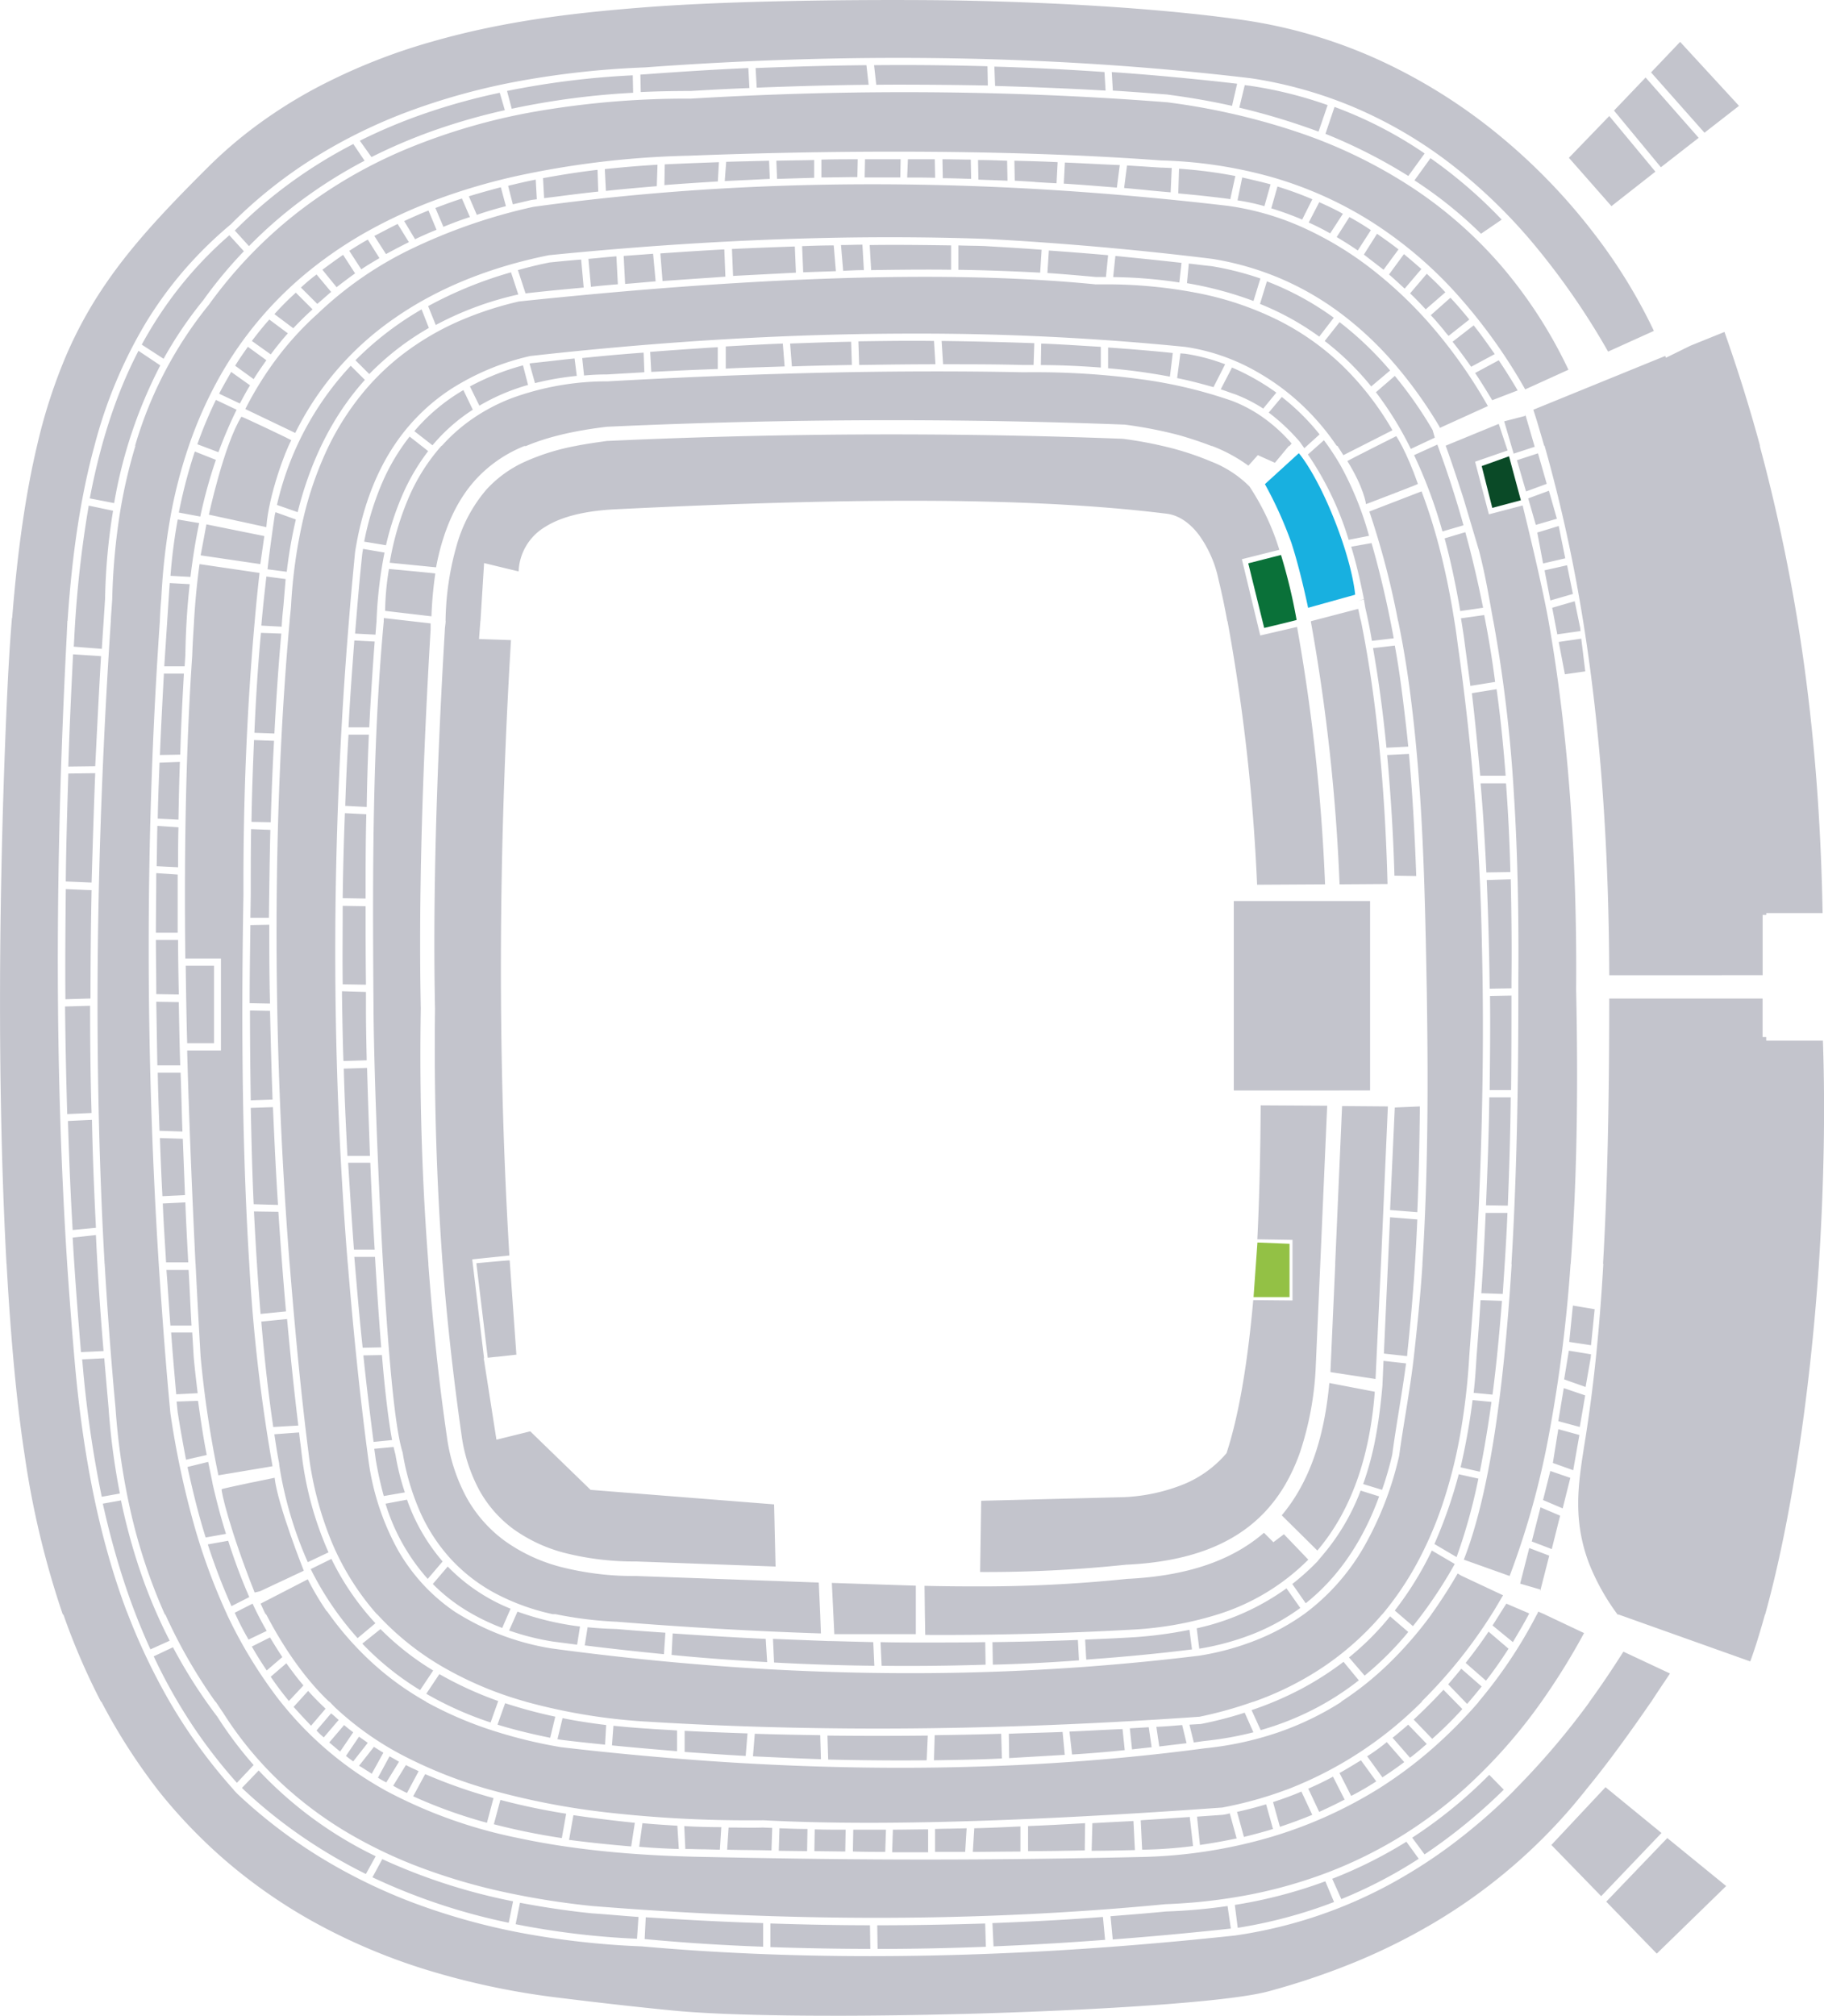 <svg xmlns="http://www.w3.org/2000/svg" width="425.707" height="470.43" viewBox="0 0 425.707 470.43" id="plano_estadio">
			<g id="Plano_partido" data-name="Plano partido" transform="translate(-112 -127.004)">
			  <path id="baseEstadio st0" d="M21243.428,18451.432c-16.67,0-29.762-.441-37.867-1.262-7.82-.77-16.2-1.707-26.377-2.969a176.471,176.471,0,0,1-31.615-6.791,139.594,139.594,0,0,1-25.67-11.043,123.223,123.223,0,0,1-20.383-14.25,121.63,121.63,0,0,1-15.727-16.437h.01a138.225,138.225,0,0,1-13.129-20.523h-.1a156.977,156.977,0,0,1-8.773-20.352h-.135a206.721,206.721,0,0,1-8.9-37.154c-1.795-11.566-3.25-27-4.221-44.615h-.021c-.937-17.145-1.443-36.277-1.508-56.875-.064-22.572.414-46.328,1.422-70.613.426-10.111.857-17.527,1.359-23.32h.049c1.26-15.879,3.158-29.029,5.8-40.2a126.5,126.5,0,0,1,6.371-20.043,97.7,97.7,0,0,1,8.58-16.152c6.289-9.566,14.131-18.039,24.744-28.607a101.948,101.948,0,0,1,12.088-10.338,113.015,113.015,0,0,1,13-8.176,138.122,138.122,0,0,1,27.266-10.951c17.273-4.986,33.965-6.8,49.432-8.025,19.047-1.5,44.717-1.73,58.32-1.73,4.926,0,8.3.027,8.58.033h.021c.1,0,10.51.027,24.711.619,13.064.533,32.1,1.676,48.57,4.043a116.6,116.6,0,0,1,33.2,10.084,128.535,128.535,0,0,1,27.363,17.623,139.057,139.057,0,0,1,21,21.9,124.939,124.939,0,0,1,14.115,22.916l-10.687,4.836a171.547,171.547,0,0,0-17.227-24.937,125.424,125.424,0,0,0-19.617-18.955,102.96,102.96,0,0,0-22.021-12.945,100.4,100.4,0,0,0-24.426-6.947c-13.221-1.574-26.9-2.781-40.646-3.574-13.625-.791-27.691-1.191-41.807-1.191-19.176,0-39.031.744-59.025,2.221a206.158,206.158,0,0,0-29.611,3.24,154.045,154.045,0,0,0-25.988,7.189,122.409,122.409,0,0,0-22.361,11.135,108.959,108.959,0,0,0-18.732,15.074,94.479,94.479,0,0,0-10.957,10.768,91.743,91.743,0,0,0-8.828,12.133,109.366,109.366,0,0,0-12.02,28.758c-3.158,11.555-5.211,24.932-6.279,40.885h-.043c-.021.41-.037.852-.053,1.186v.033c-.012.252-.027.512-.039.766-.037.91-.08,1.8-.117,2.506-2.75,53.588-2.7,101.225.166,145.635.5,7.459,1.111,15.436,1.779,23.072,2,22.615,5.955,41.559,12.094,57.916h.021a146.931,146.931,0,0,0,10.025,21.133,123.87,123.87,0,0,0,14.928,20.523h-.031c.313.365.717.77,1.1,1.158l.037.027a119.979,119.979,0,0,0,19.1,14.578,128.542,128.542,0,0,0,22.059,10.746,152.888,152.888,0,0,0,25.018,6.938,194.1,194.1,0,0,0,27.973,3.115c16.949,1.514,34.881,2.279,53.291,2.279,13.383,0,27.336-.4,41.482-1.2s28.873-2.027,43.736-3.623a109.9,109.9,0,0,0,17.807-4.123,108.552,108.552,0,0,0,16.795-7.033,117.756,117.756,0,0,0,15.813-9.959,136.15,136.15,0,0,0,14.848-12.9h-.033a177.562,177.562,0,0,0,17.42-20.437h-.033c2.668-3.67,5.277-7.523,7.973-11.787l10.859,5.088-.086.162c-.131.2-.26.393-.389.582-.193.291-.383.576-.57.861l-.088.125-.064.1c-1.217,1.807-2.23,3.326-3.217,4.867h-.027c-5.744,8.354-10.828,15.221-15.117,20.4h.016c-.08.1-.156.2-.236.291l-.1.131-.139.172-.33.4-.117.145c-.75.922-1.457,1.785-2.178,2.637a128.995,128.995,0,0,1-32.02,27.076,142.916,142.916,0,0,1-18.723,9.373,169.606,169.606,0,0,1-20.422,6.893c-5.67,1.525-20.125,2.965-40.7,4.059-19.246,1.023-41.393,1.611-60.756,1.611Zm192.248-14.5-11.791-12.121,14.25-14.848,13.742,11.2-16.2,15.77v.006Zm-181.852-1.1v-.01l-.082-5.5.086,0c7.67,0,15.883-.135,25.105-.416l.166,5.428c-8.473.334-16.977.506-25.271.506Zm-25.02-.42v-5.514c8.705.281,16.309.42,23.24.42l.086,5.5v.01C21244.926,18435.834,21237.3,18435.689,21228.8,18435.414Zm-29.346-1.875.254-5.082c8.035.512,17.57,1.072,27.395,1.357v5.514C21217.676,18434.988,21208.373,18434.385,21199.459,18433.539Zm81.426,1.7-.26-5.422c10.344-.4,18.3-.846,25.789-1.439l.506,5.342c-8.623.662-17.381,1.174-26.035,1.525Zm27.82-1.611-.512-5.422c4.24-.334,8.629-.68,12.977-1.105a129.152,129.152,0,0,0,14.336-1.271l.762,5.26c-9.082.992-18.357,1.844-27.562,2.545Zm-139.357-3.557,1.014-5c5.814,1.1,11.279,1.9,16.713,2.457,1.795.125,3.621.27,5.395.416l.189.016c1.9.156,3.621.3,5.357.42l-.34,5.082v.006A185.469,185.469,0,0,1,21169.348,18430.068Zm168.531.84-.68-5.336a110.961,110.961,0,0,0,21.121-5.514l2.037,4.836a111.564,111.564,0,0,1-22.479,6.02Zm-201.951-11.781,2.291-4.242a136.518,136.518,0,0,0,30.531,9.842l-1.014,5v.006A142.172,142.172,0,0,1,21135.928,18419.127Zm51.313,6.7a185.527,185.527,0,0,1-21.52-3.465,139.588,139.588,0,0,1-19.014-5.691,108.283,108.283,0,0,1-16.471-7.891,89.8,89.8,0,0,1-13.895-10.1h-.01a84.074,84.074,0,0,1-15.264-17.975c-.312-.447-.686-1-.971-1.439l-.021-.027-.049-.08c-.236-.355-.469-.7-.674-1h-.068a121.293,121.293,0,0,1-11.686-20.352h-.107a129.358,129.358,0,0,1-7.707-22.8,159.427,159.427,0,0,1-3.826-25.471c-.977-10.488-1.828-21.791-2.527-33.582h-.018c-1.3-22.986-1.838-47.314-1.59-72.328.248-24.8,1.271-50.941,3.045-77.717h-.01c.037-.867.107-1.783.166-2.564v-.012l.006-.092c.012-.162.027-.328.033-.506l0-.049c.049-.646.1-1.311.131-1.951a151.408,151.408,0,0,1,1.6-18.723,118.729,118.729,0,0,1,3.826-16.988h-.086a93.906,93.906,0,0,1,17.221-32.908,105.73,105.73,0,0,1,20.053-21.041,111.137,111.137,0,0,1,25.428-15.031,142.68,142.68,0,0,1,30.807-9.021,206.114,206.114,0,0,1,36.18-3c16.7-1.008,33.508-1.51,49.967-1.51,20.609,0,41.209.793,61.23,2.361a158.469,158.469,0,0,1,31.395,7.281,116.183,116.183,0,0,1,26.08,12.826,100.446,100.446,0,0,1,20.76,18.379,109.005,109.005,0,0,1,15.408,23.93l-10.094,4.586a126.358,126.358,0,0,0-16.428-22.754,96.234,96.234,0,0,0-19.645-16.492,89.946,89.946,0,0,0-22.852-10.234,105.3,105.3,0,0,0-26.064-3.951c-18.453-1.363-39.381-2.053-62.2-2.053-15.441,0-31.588.313-47.979.947a210.484,210.484,0,0,0-40.879,4.889,142.877,142.877,0,0,0-17.807,5.266,115.144,115.144,0,0,0-15.895,7.244,96.68,96.68,0,0,0-13.867,9.3,86.257,86.257,0,0,0-21.186,25.066,96.932,96.932,0,0,0-7.082,15.92,112.284,112.284,0,0,0-4.338,16.8,152.025,152.025,0,0,0-2.107,18.906c-.152,1.5-.232,3.072-.309,4.592l0,.043-.012.248-.006.232h.006c-1.691,24.328-2.57,49.3-2.613,74.225-.049,24.975.738,50.5,2.344,75.879.928,14.018,1.762,24.77,2.717,34.859a206.857,206.857,0,0,0,5.438,25.75,142.535,142.535,0,0,0,7.793,21.24h-.016a109.312,109.312,0,0,0,12.24,20.049h.016a81.582,81.582,0,0,0,18.211,17.016c2.178,1.449,4.2,2.7,6.188,3.811h-.027a112.782,112.782,0,0,0,31.131,11.242c12.572,2.705,26.926,4.166,43.881,4.457,19.213.414,35.533.609,51.352.609,16.088,0,32.7-.2,50.77-.609a115.581,115.581,0,0,0,29.3-4.484,103.157,103.157,0,0,0,25.557-11.355,98.89,98.89,0,0,0,12.477-9.254,111.016,111.016,0,0,0,11-11.043h-.049a109.135,109.135,0,0,0,13.658-20.437l.031-.006c.037-.08.076-.172.107-.242l.012-.016c.1-.232.156-.361.184-.42l1.578.684h-.037l9.146,4.322a157.921,157.921,0,0,1-9.879,15.943,123.1,123.1,0,0,1-18.238,20.576,104.088,104.088,0,0,1-14.963,11.125,102.482,102.482,0,0,1-16.615,8.17,111.21,111.21,0,0,1-18.227,5.217,129.016,129.016,0,0,1-19.785,2.248c-21.715,2.1-44.389,3.174-67.4,3.174C21232.146,18428.58,21209.818,18427.652,21187.24,18425.826Zm174.814-1.617-2.123-4.742a104.576,104.576,0,0,0,17.307-8.65l2.883,3.982a107.85,107.85,0,0,1-18.066,9.41v.006Zm60.645-.684-11.621-11.949,12.639-13.484,13.064,10.688-14.082,14.746v.01Zm-288.3-5.17a121.4,121.4,0,0,1-15.084-8.859,116.355,116.355,0,0,1-13.5-10.893l-.34-.35,3.9-4.064a92.763,92.763,0,0,0,27.309,20.018l-2.291,4.148v.006Zm247.078-4.58-2.879-3.9a108.237,108.237,0,0,0,17.98-14.67l3.389,3.471a128.737,128.737,0,0,1-18.49,15.1v.006Zm-124.256-.5.172-5.26.092-.006c1.359,0,2.8-.021,3.957-.037,1.211-.016,2.721-.037,4.176-.037v5.34Zm18.826-.092.344-5.508c3.477-.08,7.055-.248,10.516-.414l.242-.006h.012l0,5.854h-.139c-1.947,0-3.941.021-5.547.037-1.59.016-3.568.043-5.432.043Zm-8.818.006v-5.346h.082c1.18-.039,2.354-.061,3.492-.076l.113-.006c1.25-.021,2.473-.043,3.691-.086l-.34,5.508v.006Zm-19.17-.086.086-5.088h7.631l-.166,5.168v.006C21253.031,18413.188,21250.6,18413.188,21248.057,18413.1Zm-1.783,0-7.207-.086.082-5.082c2.375.08,4.834.08,7.211.08l-.082,5.082v.006Zm42.668-5.934h-.086c4.424-.178,8.865-.42,13.4-.68l-.082,6.359h-.166c-4.312.086-8.779.168-13.064.168Zm-58.186,5.766.168-5.26c2.316.092,4.408.168,6.531.168l-.086,5.174Zm73.027,0,.168-6.445q3.073-.17,6.117-.328c1.164-.055,2.322-.119,3.471-.178l.34,6.785-.852.021c-3.045.07-6.187.145-9.238.145Zm-79.715-.166h-.152c-1.7-.021-3.453-.043-5.205-.086l.34-5.174c.77,0,1.605,0,2.619.016.775.006,1.74.021,2.662.021,1.008,0,1.891-.016,2.689-.037l2.209.086-.172,5.244v.01C21227.387,18412.811,21225.744,18412.789,21224.068,18412.768Zm91.5-.086-.334-6.873c4.242-.273,7.982-.527,11.447-.764l.766,6.785a106.293,106.293,0,0,1-11.705.852Zm-101.947-.092c-.842,0-1.666-.021-2.4-.043-.846-.021-1.547-.033-2.27-.033l-.252-5.346c2.742.166,5.652.248,8.648.248l-.334,5.26,0,.006Zm-15.441-.588.766-5.514c2.705.26,5.508.432,8.143.594l.34,5.426v.006C21204.25,18412.428,21201.227,18412.256,21198.182,18412Zm-16.367-1.611,1.018-5.768c4.469.658,9.287,1.262,14.332,1.779l-.848,5.508v.006C21191.246,18411.5,21186.363,18410.988,21181.814,18410.391Zm147.246,1.18-.68-6.607,6.021-.426c.08-.016.156-.027.242-.043a8.71,8.71,0,0,0,1.369-.3l1.611,5.854c-2.76.582-5.643,1.1-8.564,1.525Zm-164.8-4.828,1.529-5.682a152.233,152.233,0,0,0,15.35,3.219l-1.014,5.68,0,.006A153.322,153.322,0,0,1,21164.256,18406.742Zm175.066,2.959-1.611-5.848c2.4-.529,4.689-1.127,6.785-1.773l1.611,5.762c-2.252.7-4.553,1.293-6.785,1.859v.01Zm8.4-2.367-1.611-5.766c2.5-.83,4.588-1.568,6.619-2.463l2.539,5.432c-2.312.959-4.852,1.9-7.547,2.8v.006Zm-185.076-.937a113.682,113.682,0,0,1-17.219-6.182l2.8-5.174a121.633,121.633,0,0,0,15.947,5.594l-1.531,5.762v.006Zm64.465-.588-.609.006c-.625,0-1.262.006-1.9.006a292.26,292.26,0,0,1-33.508-1.789,174.555,174.555,0,0,1-27.744-5.352h-.027a106.891,106.891,0,0,1-20.168-7.934,71.581,71.581,0,0,1-15.457-10.807c-.377-.322-.895-.857-1.348-1.326l-.1-.1v-.006l-.033-.031-.139-.146-.086-.092-.082-.08h-.074c-5.256-4.947-10.354-12.014-14.73-20.437h-.113c-.221-.393-.41-.8-.609-1.234l-.037-.08-.055-.113,0-.012-.018-.037c-.145-.318-.295-.652-.463-.986l11.021-5.686a63.725,63.725,0,0,0,4.414,7.453h.076a72.971,72.971,0,0,0,10.277,11.775,67.262,67.262,0,0,0,12.887,9.357h-.088a87.951,87.951,0,0,0,14.623,6.4,112.431,112.431,0,0,0,16.934,4.2c13.646,1.59,27.244,2.8,40.416,3.605,13.145.793,26.178,1.2,38.734,1.2,12.32,0,24.543-.383,36.33-1.143,11.809-.76,23.494-1.9,34.73-3.406a76.244,76.244,0,0,0,16.912-3.633,69.054,69.054,0,0,0,15.021-7.227h-.125a73.372,73.372,0,0,0,11.189-8.947,89.276,89.276,0,0,0,9.955-11.49h-.023c2.248-3.158,4.248-6.268,6.107-9.5l.846.512,9.756,4.576c-.217.35-.432.711-.637,1.063l-.1.172c-.061.1-.119.2-.174.3-.047.074-.092.15-.135.227l0,0-.1.174-.027.043c-.5.846-.969,1.643-1.48,2.436a114.617,114.617,0,0,1-16.332,20.352h.1a89.952,89.952,0,0,1-31.658,20.609h-.037a90.17,90.17,0,0,1-14.973,4.16c-32.605,2.355-60.379,3.557-82.562,3.557C21242.684,18406.4,21234.416,18406.2,21227.107,18405.809Zm127.23-7.377c2.074-.9,4.016-1.844,5.766-2.8l2.717,5.346c-1.768.922-3.6,1.811-5.939,2.879Zm10.008,1.691-2.717-5.34c1.262-.7,2.475-1.434,3.65-2.146l.359-.221c.33-.2.664-.4,1-.6l3.563,4.916a65.527,65.527,0,0,1-5.854,3.395v.006Zm-220.361-.684c-1-.459-2.09-1.029-3.223-1.687l2.971-4.834c.564.307,1.168.588,1.746.857.377.172.8.371,1.223.582l-2.717,5.082v.01Zm-50.457-16.363a124.463,124.463,0,0,1-8.66-15.521l4.494-2.123a118.029,118.029,0,0,0,10.35,16.205,90.605,90.605,0,0,0,8.477,11.281l-3.9,4.154A119.717,119.717,0,0,1,21093.527,18383.076Zm45.623,13.9c-.475-.227-.937-.5-1.391-.76l-.043-.027c-.162-.1-.328-.2-.518-.3l2.711-5.006.168.092c.7.387,1.412.791,2.043,1.18l-2.971,4.824v.01Zm232.488-1.182-3.562-4.914a44.425,44.425,0,0,0,4.58-3.314l4.07,4.672c-1.656,1.246-3.369,2.441-5.088,3.557v.006Zm-235.883-.846c-.383-.258-.8-.518-1.2-.77l-.059-.039-.08-.049c-.346-.221-.7-.441-1.035-.662l-.588-.34,3.477-4.414c.184.113.371.232.561.355l.059.039c.512.322,1.045.662,1.584.965l-2.715,4.914v.006Zm-4.322-2.883-.076-.049c-.609-.441-1.148-.83-1.623-1.223l3.057-4.5c.34.26.689.5,1.029.729l.012.01.016.012c.318.221.646.447.975.7l-3.389,4.322v.006Zm110.855-.42-.172-5.6c3.982.043,7.918.064,11.707.064,3.719,0,7.658-.021,11.705-.064l-.254,5.766c-1.795.021-3.729.033-6.1.033C21254,18391.846,21248.477,18391.781,21242.289,18391.646Zm24.686.166v-.006l.166-5.842.162-.01c5.033-.076,10.24-.162,15.359-.334l.174,5.771c-5.051.242-9.961.328-15.857.42Zm-40.309-.84-.621-.027-1.314-.064.426-5.26c5.143.172,10.516.264,15.252.334l.018.01.166,5.59C21235.969,18391.414,21231.451,18391.2,21226.666,18390.973Zm57.861.328-.08-5.68c2.08-.092,4.219-.152,6.283-.211l.064-.006.533-.016c1.865-.055,3.795-.113,5.67-.189l.508,5.342-6.068.355-.125.006q-3.29.193-6.58.383l-.205.021Zm93.557-.086-4.068-4.656c1.324-1.062,2.607-2.172,3.643-3.057l4.328,4.49-.006.01c-1.186,1.029-2.521,2.193-3.9,3.213v.006Zm-169.3-1.348v-4.926c4.727.248,9.281.41,14.1.576h.074l.5.021-.426,5.26C21218.188,18390.535,21213.338,18390.191,21208.783,18389.867Zm90.42.588-.6-5.342c2.041-.086,4.1-.193,6.078-.291l.1-.01c2.09-.1,4.139-.205,6.209-.291l.506,4.92c-4.182.432-8.2.766-12.3,1.02Zm-170.826-.68c-.426-.34-.863-.711-1.271-1.057s-.842-.717-1.271-1.061l3.475-4.07c.738.646,1.568,1.277,2.125,1.693l-3.057,4.494v.006Zm77.432-.184c-4.064-.344-9.125-.77-13.986-1.256l.34-4.58c2.855.275,5.432.518,8.143.674,1.121.092,2.291.156,3.412.221h.012l.264.016c.992.055,2.021.119,3.012.189v4.84Zm107.391-.328-.512-4.91,4.414-.258.68,4.666c-.928.1-1.893.205-2.879.318l-.852.092-.852.1Zm6.359-.68-.678-4.58c1.783-.064,3.475-.205,5.266-.355l.156-.012.6-.049,1.023,4.242-.264.027-.1.016c-1.969.232-4,.48-6,.717Zm-139.355-1.52-1.105-.166,1.191-4.922c2.99.609,6.225,1.127,10.176,1.611l-.254,4.576v.006C21186.982,18387.836,21183.646,18387.5,21180.2,18387.064Zm147.414.588-1.02-4.15,2.717-.166a89.473,89.473,0,0,0,10.176-2.631l2.037,4.576a78.539,78.539,0,0,1-11.533,2.037l-2.377.34Zm51.318-5.336c2.4-2.227,4.672-4.506,6.953-6.957l4.408,4.494a89.022,89.022,0,0,1-7.039,6.957Zm-213.83,1.186,1.779-5.006a116.434,116.434,0,0,0,11.707,3.141l-1.191,4.916v.006C21172.965,18385.668,21168.83,18384.639,21165.105,18383.5Zm-40.545,2.965a15.275,15.275,0,0,1-1.7-1.611l3.4-3.988.334.258c.252.205.484.416.705.621l.027.021c.232.215.463.426.711.625l-3.477,4.074v.006Zm216.541-6.359a77.858,77.858,0,0,0,11.561-4.937,72.33,72.33,0,0,0,9.9-6.338l3.563,4.322a65.187,65.187,0,0,1-10.721,6.855,67.2,67.2,0,0,1-12.18,4.764Zm-140.715,2.711a136.679,136.679,0,0,1-28.754-4.689h.061a83.1,83.1,0,0,1-19.629-8.262,64.762,64.762,0,0,1-15.059-12.148h-.061a61.155,61.155,0,0,1-10.486-16.729,79.6,79.6,0,0,1-5.461-20.934c-2.025-15.855-3.416-31.9-4.4-44.1h-.012c-2.043-26.064-3.072-52.371-3.051-78.186.027-25.326,1.057-49.477,3.051-71.783.037-.539.092-1.121.168-1.828.059-.561.129-1.207.172-1.811a117.178,117.178,0,0,1,2.852-20.318,81.8,81.8,0,0,1,5.965-17,63.528,63.528,0,0,1,7.7-12.062,57.6,57.6,0,0,1,9.971-9.609,63.685,63.685,0,0,1,12.223-7.2,79.4,79.4,0,0,1,14.471-4.8c18.076-1.9,35.227-3.357,50.975-4.311,15.705-.955,30.424-1.439,43.742-1.439,14.713,0,28.133.592,39.893,1.762l.414-.006c.438,0,.885,0,1.332,0a111.355,111.355,0,0,1,22.4,2.1,73.883,73.883,0,0,1,18.566,6.332,61.239,61.239,0,0,1,14.961,10.629,69.094,69.094,0,0,1,11.588,14.988l-11.453,5.814c-.312-.5-.619-.971-.937-1.471l-.043-.064-.033-.043-.025-.049-.1-.156c-.086-.141-.178-.275-.264-.41h-.172a56.8,56.8,0,0,0-8.914-10.271,53.851,53.851,0,0,0-9.523-6.895,47.572,47.572,0,0,0-16.848-5.906,625.787,625.787,0,0,0-63.359-3.109c-14.1,0-28.812.436-43.715,1.3-14.881.873-30.3,2.193-45.854,3.934a58.247,58.247,0,0,0-18.578,7.762,46.373,46.373,0,0,0-13.23,13.188c-4.5,6.791-7.557,15.15-9.076,24.852l-.07.744-.027.3c-.457,4.846-.932,9.857-1.33,14.908h0c-2.068,25.2-3.141,50.607-3.189,75.533s.932,50,2.91,74.5h.01c1.467,17.721,3,32.326,4.836,45.973a59.491,59.491,0,0,0,6.945,21.035,44.352,44.352,0,0,0,5.957,8.063,43.088,43.088,0,0,0,7.594,6.43h.031a59.508,59.508,0,0,0,22.135,8.326c14.213,1.92,28.457,3.379,42.336,4.34,13.855.959,27.76,1.443,41.336,1.443a554.369,554.369,0,0,0,67.559-4.086,62.326,62.326,0,0,0,13.355-3.658,52.491,52.491,0,0,0,11.318-6.187,51.151,51.151,0,0,0,13.527-15.145,77.559,77.559,0,0,0,8.455-21.66c.422-3.121.916-6.209,1.473-9.631l.021-.119c.721-4.5,1.547-9.6,2.063-14.508.686-6.193,1.445-13.475,1.887-20.523h-.021c1.434-22.578,1.32-45.084,1.02-64.125l-.006-.129c-.41-22.07-.84-44.895-3.643-67.219-.529-4.393-1.488-11.178-3.023-18.572h-.027a192.949,192.949,0,0,0-6.7-25.547l12.186-4.705a130.163,130.163,0,0,1,4.414,14.176c1.271,5.027,2.361,10.439,3.244,16.076.34,1.967.609,4.086.83,5.8l.021.135a570.555,570.555,0,0,1,5.568,69.418c.576,23.207.107,48.23-1.4,74.375h.016c-.3,5.125-.723,10.66-1.029,14.7v.021l-.021.295c-.156,2.021-.346,4.533-.512,6.84a154.773,154.773,0,0,1-2.129,18.357,114.309,114.309,0,0,1-4.09,16.141,87.3,87.3,0,0,1-6.053,13.953,72.291,72.291,0,0,1-8,11.771h-.039a67.6,67.6,0,0,1-13.393,12.057,72.034,72.034,0,0,1-16.68,8.381h-.092a94.489,94.489,0,0,1-12.461,3.48c-26.016,1.834-51.4,2.766-75.465,2.766C21235.25,18384.4,21217.373,18383.869,21200.387,18382.818Zm-78.795.932-.016-.016c-1.256-1.332-2.68-2.84-4.055-4.387l3.391-3.73c1.148,1.293,2.441,2.613,4.07,4.156l-3.391,3.977v.006Zm41.9-.76a80.093,80.093,0,0,1-15.01-6.7l3.055-4.586a85.221,85.221,0,0,0,13.738,6.283l-1.783,5v.006Zm227.912-4.328-4.414-4.576c1.029-1.2,2.041-2.381,3.055-3.643l4.754,4.15-.059.074c-1.057,1.295-2.156,2.646-3.336,3.994v.006Zm-274.984-.684c-1.191-1.461-2.75-3.434-4.242-5.67l3.648-3.137c1.02,1.412,2.389,3.293,3.988,5.174l-3.395,3.633v.01Zm30.617-2.539a66.055,66.055,0,0,1-13.484-10.85l4.242-3.395a63.624,63.624,0,0,0,12.3,9.668l-3.057,4.576v.006Zm248.775-2.205-4.748-4.148c2.193-2.793,3.842-5.045,5.346-7.3l4.662,3.988c-1.914,2.965-3.584,5.326-5.26,7.459v.006Zm-28.328-1.186-3.648-4.24a64.278,64.278,0,0,0,9.588-9.584l4.242,3.645a72.778,72.778,0,0,1-10.182,10.18v.006Zm-256.238-1.2c-1.418-2.113-2.523-3.9-3.477-5.584l4.242-2.123.1.172.107.172c.852,1.391,1.73,2.83,2.674,4.236l-3.648,3.127v.01Zm143.512-1.094-.254-5.514c3.309.086,6.672.086,9.928.086h.506c4.588,0,9.33,0,14-.086l.086,5.26c-6.053.193-12.164.291-18.168.291C21259.148,18369.8,21257.213,18369.785,21254.756,18369.76Zm-25.105-.766-.252-5.508c4.354.172,8.477.334,12.977.506h.422l1.352.027c2.82.08,5.734.156,8.656.227l.258,5.508v.006C21245.373,18369.678,21237.492,18369.42,21229.65,18368.994Zm51.061.506-.086-5.254c6.506-.082,13.211-.254,19.936-.508l.254,4.754c-6.607.5-13.371.846-20.1,1.014Zm-74.979-2.279.254-5.008c7.281.508,14.584.934,21.715,1.273l.338,5.426C21219.082,18368.4,21212.205,18367.873,21205.732,18367.221Zm251.744,1.52-30.7-10.936h-.254a52.53,52.53,0,0,1-6.35-11.15,37.806,37.806,0,0,1-2.576-10c-.742-6.4.2-12.314,1.191-18.576.107-.674.221-1.354.324-2.033,1.9-12.121,3.229-25.232,4.08-40.086h-.064c.986-17.182,1.443-36.859,1.443-61.92h35.791v8.988h.848v.842h13.23c.561,15.99.248,33.518-.932,52.09-2.076,30.832-6.656,60.664-12.553,81.85h-.043c-1.314,4.705-2.436,8.283-3.434,10.941Zm-154.965-.426-.258-4.656.5-.027c3.531-.15,7.535-.318,11.465-.57a96.141,96.141,0,0,0,12.379-1.693l.594,4.576c-7.682.959-15.754,1.74-24.68,2.377Zm-117.049-3.309.674-4.236c2.295.248,4.613.34,6.85.42l.107.006c3.541.322,7.146.57,10.635.809h.053l.508.043-.34,5v.006C21197.676,18366.434,21191.455,18365.75,21185.463,18365.006Zm-101.361.932a151.482,151.482,0,0,1-6.316-16.271c-1.816-5.578-3.428-11.543-4.8-17.736l4.242-.76a140.261,140.261,0,0,0,4.668,17.037,119.508,119.508,0,0,0,6.7,15.705l-4.5,2.025v.006Zm244.193-4.92a56.52,56.52,0,0,0,20.949-9.324l3.223,4.576a49.789,49.789,0,0,1-10.832,5.992,61.029,61.029,0,0,1-12.746,3.514Zm-150.469,3.061a58.933,58.933,0,0,1-10.01-2.543l1.951-4.414a67.12,67.12,0,0,0,14.59,3.48l-.674,4.236-.006.006C21181.98,18364.617,21180.121,18364.375,21177.826,18364.078Zm224.262.162-4.752-3.891c.543-.836,1.066-1.678,1.563-2.469l.119-.189c.5-.8,1.018-1.621,1.547-2.43l5.34,2.285c-.883,1.7-1.891,3.422-2.781,4.932-.291.49-.668,1.137-1.035,1.762v.006Zm-295.086-.588a64.565,64.565,0,0,1-3.223-6.273l4.16-2.117c1.008,2.182,2.119,4.316,3.3,6.359l-4.242,2.031v.006Zm25.449-.34a72.4,72.4,0,0,1-10.605-15.436l-.34-.678,4.834-2.377a62.069,62.069,0,0,0,10.268,15.01l-4.156,3.48v.006Zm132.484-.76-.086-4.947-.08-6.5c3.811.086,7.627.129,11.34.129a331.38,331.38,0,0,0,35.9-1.746c13.922-.674,24.383-4.2,31.982-10.768l2.2,2.205,2.459-1.865,5.686,5.934a51.511,51.511,0,0,1-20.9,12.709,80.744,80.744,0,0,1-19.393,3.578c-14.848.846-29.986,1.283-45,1.283C21267.664,18362.564,21266.213,18362.553,21264.936,18362.553Zm-21.217-.172-.582-11.959,19.6.646v11.313Zm-50.539-2.883a91.53,91.53,0,0,1-14.541-1.779H21178a52.071,52.071,0,0,1-13.361-4.84,39.506,39.506,0,0,1-10.293-7.9,40.85,40.85,0,0,1-7.227-10.963,56.887,56.887,0,0,1-4.15-14.045c-.912-2.852-1.752-8.375-2.576-16.863-.652-6.748-1.3-15.631-2-27.152-1.332-23.461-2.129-47.795-2.209-58.789-.266-32.941-.27-62.551,2.393-91.256h-.016l.01-.285.006-.189a1.245,1.245,0,0,1,.01-.187l10.914,1.244v1.449c-2.025,34.117-2.8,63.855-2.291,88.383-.338,20.012.26,40.072,1.779,59.631h-.021c1.105,14.771,2.527,28,4.35,40.453a41.364,41.364,0,0,0,4.623,14.18,31.425,31.425,0,0,0,8.969,10.1,39.559,39.559,0,0,0,13.2,6.064,68.675,68.675,0,0,0,17.316,2.059l42.664,1.525.34,7.383.166,4.494C21225.5,18361.723,21209.549,18360.807,21193.18,18359.5Zm-26.975,1.438a49.739,49.739,0,0,1-8.893-4.4,40.945,40.945,0,0,1-7.307-5.859l3.48-4.074a42.609,42.609,0,0,0,14.67,9.842l-1.951,4.488v.006Zm212.559-.426-4.242-3.643a77.594,77.594,0,0,0,8.65-14l5.346,3.137a104.442,104.442,0,0,1-9.754,14.5v.006Zm-281.264-19.078,4.754-.846a131.217,131.217,0,0,0,4.916,13.145l-4.156,2.113A142.478,142.478,0,0,1,21097.5,18341.432Zm256.24,13.738-3.137-4.49a57.3,57.3,0,0,0,5.939-5.346l.252-.34.934-1.1a51.07,51.07,0,0,0,8.822-15.016l4.322,1.359c-3.854,10.568-9.615,18.959-17.133,24.932v.006Zm54.709-2.809v-.41l-4.662-1.357,2.117-8.311,4.668,1.779-2.119,8.3Zm-269.471-20.426,5.006-.937a44.558,44.558,0,0,0,8.311,14.422l-3.477,4.068A46.868,46.868,0,0,1,21138.979,18331.936Zm262.346,16.869-10.687-3.811c2.76-7.018,5.1-16.416,6.947-27.924,1.82-11.312,3.238-25.119,4.219-41.035h-.053c1.082-17.715,1.611-38.1,1.611-62.34v-3.816c.135-16.5-.217-30.957-1.078-44.205a335.864,335.864,0,0,0-4.76-39.764h-.016c-1.1-6.062-1.807-10.49-3.295-16.293l-3.66-12.295,0,0s-2.594-8.117-4.156-12.3l12.385-5.088c.15.42.518,1.531.836,2.512l.049.135c.328.992.668,2.027.813,2.441.922,2.889-.465-1.922.387,1.107l-7.6,2.635,3.219,12.281,7.877-2.072c1.682,6.887,4.713,19.49,6.039,26.934,4.531,25.719,6.7,54.682,6.445,86.082.533,24.668.119,45.617-1.271,64.043h-.033a344.5,344.5,0,0,1-5.023,39.678,191.08,191.08,0,0,1-9.193,33.092v.006Zm-123.582-.937.254-16.611,33.42-.852a42.254,42.254,0,0,0,13.986-3.061,26.17,26.17,0,0,0,9.852-7.2c2.785-8.5,4.883-20.523,6.234-35.721l9.162.086v-14.143l-8.207-.129c.457-9.184.711-19.418.781-31.27l15.521.092-1.6,36.578-1.111,25.168a73.5,73.5,0,0,1-3.594,19.031,44.169,44.169,0,0,1-3.461,7.6,35.35,35.35,0,0,1-4.684,6.332c-7.189,7.68-17.834,11.744-32.541,12.412a312.275,312.275,0,0,1-34.014,1.7Zm-80.234-2.447a66.03,66.03,0,0,1-16.383-1.908,36.122,36.122,0,0,1-12.191-5.566,28.2,28.2,0,0,1-8.105-9.211,37.9,37.9,0,0,1-4.119-12.832c-1.955-13.766-3.437-27.18-4.4-39.867h-.012c-1.434-19.525-2.031-39.586-1.777-59.629-.508-24.484.258-54.191,2.289-88.291a9.921,9.921,0,0,1,.1-1.143l.012-.135a9.055,9.055,0,0,0,.086-.928h-.027a66.814,66.814,0,0,1,2.6-17.645,34.125,34.125,0,0,1,6.984-13.064,27.513,27.513,0,0,1,8.975-6.457,52.045,52.045,0,0,1,12.146-3.719h-.08c2.2-.426,4.582-.766,7.039-1.105,21.979-1.018,44.291-1.535,66.307-1.535,18.018,0,36.234.34,54.133,1.029,3.125.41,6.154.953,8.99,1.611a67.681,67.681,0,0,1,11.6,3.7,25.74,25.74,0,0,1,8.924,5.8,56.924,56.924,0,0,1,6.975,14.795l-8.742,2.193,4.291,17.8,8.59-1.994a439.644,439.644,0,0,1,6.533,60.072l-15.861.092a447.549,447.549,0,0,0-6.9-61.5h-.055c-.609-3.363-1.293-6.619-2.037-9.664a27.19,27.19,0,0,0-4.516-10.391c-2.236-2.986-4.9-4.732-7.7-5.045-16.437-2.031-35.941-3.008-59.635-3.008-19.246,0-41.746.646-68.781,1.984-7.221.34-12.8,1.725-16.582,4.139a12.671,12.671,0,0,0-6.15,10.369l-8.057-1.951-.842,13.49h-.021l-.322,4.236,7.463.254c-1.5,24.818-2.289,49.508-2.35,73.389-.064,23.8.6,47.428,1.973,70.23l-8.666.9,2.754,23.078h-.074l2.969,19.008,7.891-1.951,14.082,13.658,42.83,3.389.34,14.5v.006Zm-83.127-21.207-.168-1.014-.086-.766c-.426-2.193-.75-4.334-1.1-6.7l5.768-.426c.086.83.193,1.688.3,2.527l.006.012c.1.775.205,1.6.285,2.381a79.017,79.017,0,0,0,6.279,23.068l-4.84,2.285A90.347,90.347,0,0,1,21114.381,18324.213Zm269.389,17.133a110.727,110.727,0,0,0,5.682-16.281l4.58,1.018a130.776,130.776,0,0,1-5.088,18.314Zm-35.629-6.7c6.363-7.551,9.922-17.9,11.107-30.877l10.611,2.037c-1.191,15.6-5.686,27.988-13.408,37.064Zm63.023,7.885-4.666-1.779,2.037-7.971,4.58,1.951-1.951,7.8v.006Zm-314.17-2.717c-1.449-4.576-2.8-9.8-4.242-16.449l4.834-1.186c.119.6.244,1.207.367,1.795.043.217.086.432.129.646.178.863.355,1.725.523,2.561v.086c1.014,4.414,2.037,8.24,3.137,11.707l-4.748.846Zm316.715-6.785-4.582-1.945,1.7-6.785,4.666,1.611-1.783,7.119v.006Zm-340.973-2.711a264.583,264.583,0,0,1-4.5-31.377l-.086-.68,5.174-.264.4,4.666.615,7.045a163.311,163.311,0,0,0,2.629,19.85l-4.24.766Zm63.951-8.73-.34-2.463,4.5-.426c.053.2.1.387.135.561l.025.113.018.064a9.776,9.776,0,0,0,.248.959,56.631,56.631,0,0,0,2.209,8.9l-4.92.852A84.455,84.455,0,0,1,21136.688,18321.588Zm234.865,7.113-4.41-1.348a71.112,71.112,0,0,0,2.98-11.27c.637-3.471,1.133-7.3,1.516-11.717l.252-5.766,5.262.592c-.48,3.676-1.1,7.471-1.635,10.822-.527,3.262-1.125,6.959-1.59,10.467a76.541,76.541,0,0,1-2.375,8.219v.006Zm-271.59-3.395a246.516,246.516,0,0,1-4.154-27.725c-.533-9.242-.885-15.715-1.17-21.627h-.021c-.922-19.154-1.559-35.441-1.945-49.789h7.885v-21.461h-8.311c-.33-26.414.215-50.209,1.611-70.742.08-2.566.252-5.2.4-7.529l.031-.523h-.01c.27-4.576.7-9.033,1.283-13.252l14.006,2.059c-.42,3.676-.8,7.438-1.121,11.193-1.832,20.422-2.715,41.908-2.635,63.865-.3,16.553-.334,32.188-.119,46.49.227,14.391.723,27.74,1.477,39.689a396.953,396.953,0,0,0,5.342,46.732l.086.512-12.639,2.117Zm289.914-1.859a151.868,151.868,0,0,0,2.8-15.689l4.408.426c-.7,5.189-1.584,10.516-2.711,16.281v.006Zm21.541-1.014,1.271-7.891,4.922,1.359-1.445,8.219Zm-319.006-.771c-.57-2.984-1.3-6.941-1.951-11.1l-.252-2.463,5.006-.168c.652,4.662,1.219,8.555,2.037,12.639l-4.84,1.1Zm43.77-4.154c-.83-6.506-1.693-13.426-2.377-20.184l4.328-.082c.672,8.166,1.514,15.205,2.371,19.846l-4.322.426Zm281.516-3.477-5.008-1.357,1.277-7.713,5,1.7-1.271,7.373v.006Zm-304.928,0c-1.1-7.422-2.033-15.693-2.793-24.592l6.016-.6c.852,9.232,1.713,17.359,2.629,24.861l-5.852.34Zm280.156-7.971c.33-2.711.5-5.406.68-8.4l.027-.361c.322-4.205.658-8.564.906-12.871l5.006.168c-.49,6.09-1.18,14.072-2.209,21.881v.006Zm-302.8.334-.049-.555-.027-.275c-.4-4.641-.793-9.027-1.111-13.582h4.922l.34,5.682c.264,2.984.635,6.035.932,8.482l-5.006.254Zm323.926-3.471,1.1-6.7,5.174.846-.082.852-1.186,6.775Zm-54.537-1.7v-.254l1.121-25.018h-.021l1.611-36.816,10.688.086-1.611,36.73-1.268,26.877,0,.006Zm-199.342-25.406s7.729-.729,7.777-.664c.34,4.711,1.449,20.395,1.557,21.883l.006.059.006.059-4.883.539.641-.086-2.447.264Zm211.809,21.084,1.443-31.811,6.359.508c-.426,10.256-1.2,20.615-2.291,30.795l-.086,1.094v.006Zm-304.082-.346c-.848-9.943-1.482-18.68-1.947-26.721l5.428-.594c.426,9.1,1.025,18.2,1.785,27.066l-5.262.254Zm65.74-1.023c-.727-6.641-1.3-13.447-1.854-20.033l-.016-.2-.082-.965h4.834c.4,7,.906,14.3,1.445,21.121l-4.328.086Zm281.6-1.348.852-8.488,5.088.852-.852,8.4v.006Zm-326.471-3.816c-.156-2.053-.3-4.133-.447-6.262-.141-2.07-.3-4.42-.484-6.721h5.174c.129,2.08.23,4.225.334,6.295l.021.426c.1,2.01.205,4.16.328,6.256v.006Zm19.51-26.635,5.686.086c.514,7.842,1.111,15.662,1.779,23.24l-5.934.592C21109.217,18280.33,21108.705,18272.279,21108.273,18263.736Zm291.439,19.252-5-.168c.414-6.105.754-12.406,1.018-18.744h5.088c-.242,6.063-.641,11.992-1.061,18.27l-.039.643Zm-311.963-7.373c-.074-1.332-.156-2.684-.236-3.994l-.027-.4c-.187-3.051-.383-6.209-.5-9.346l5.26-.252c.145,4.025.361,8.035.588,12.277l.01.182.08,1.531v.006Zm43.85-2.971c-.512-6.795-.959-13.92-1.354-20.2l0-.07,5.174-.006c.264,6.775.6,13.594,1.018,20.275Zm-65.65-4.586c-.457-7.713-.812-15.8-1.1-25.437l5.6-.26c.15,7.563.457,15.8.932,25.191l-5.428.512Zm307.473-4.656,1.1-23.924,5.854-.254c-.1,9.447-.287,17.289-.594,24.684Zm22.389-1.105c.334-8.229.678-16.744.766-25.189h5.006c-.08,7.355-.3,15.613-.684,25.266v.006Zm-287.617-.252c-.328-6.916-.5-14.277-.68-22.48l5.174-.172.027.555c.324,7.266.662,14.783,1.158,22.258v.006Zm-21.295-1.877c-.252-4.527-.426-9.221-.57-12.994l-.021-.57,5.346.172.086,2.258c.168,4.279.3,7.74.422,10.887l-5.262.254Zm43.176-9.4v-.043c-.334-6.629-.68-13.484-.846-20.318l5.428-.168c.135,4.824.322,10.354.512,15.7.053,1.584.107,3.2.162,4.822v.006Zm-43.854-5.857-.006-.088v-.025c-.162-4.426-.334-9-.41-13.453h5.336c.08,2.123.141,4.316.205,6.436l.016.545c.055,2.166.119,4.473.205,6.752v.006Zm-21.543-3.908c-.258-8.586-.426-17.031-.506-25.1l5.848-.166c0,9.42.107,17.6.34,25.018l-5.682.254Zm42.664-24.166,4.668.086c.139,5.637.322,13.355.592,20.7l-5.088.172C21107.422,18230.834,21107.342,18224.016,21107.342,18216.832Zm261.412,18.658-31.809.006v-44.2h31.809v44.2Zm27.908-.086.01-.836c.076-6.926.156-14.082.07-21.127l5.008-.092v.346c0,6.439,0,13.732-.088,21.709Zm-310.949-5.762c-.037-2.043-.07-4.215-.107-6.365-.043-2.57-.092-5.551-.145-8.479l5.254.082.006.264v.162c.086,4.662.172,9.475.334,14.33v.006Zm43.1-16.633-.01-.674,5.6.168v4.662c0,2.668.064,6.041.141,9.943l.006.184.021,1.164-5.428.166C21128.975,18223.348,21128.889,18217.855,21128.813,18213.01Zm-36.141,11.459c-.168-6.117-.26-12.041-.34-18.076h6.613v18.076Zm14.584-9.34c0-5.648.08-11.33.162-17.344v-.135l.01-.75,4.408-.086c0,5.691,0,12.143.174,18.4v.006Zm-43-.928c-.08-8.525,0-17.02.092-25.7l6.016.254c-.168,8.494-.254,17-.254,25.277l-5.854.172Zm21.209-1.186c0-1.881-.018-3.783-.033-5.621l-.01-.7c-.018-1.934-.045-4.133-.045-6.316h5.176c0,3.8.068,7.594.145,11.609l.006.07.016,1.039v.006Zm311.2-1.277c-.082-7.842-.3-16.137-.68-25.352l5.6-.174c.193,9.027.248,16.52.168,23.58v1.865l-5.088.086Zm-267.691-1.014c-.055-4.111-.033-8.229-.018-12.213.006-1.783.018-4,.018-6.105l5.346.086c0,5.611,0,11.986.086,18.318Zm295.6-2.123c-.043-14.756-.555-29.092-1.531-42.609-1.012-14.051-2.549-27.535-4.57-40.082h-.01a355.016,355.016,0,0,0-8.99-40.885h-.086c-.113-.371-.227-.754-.334-1.121l-.1-.35-.09-.318c-.1-.318-.189-.646-.287-.959l-.01-.033c-.523-1.816-1.094-3.746-1.719-5.615l30.789-12.553.168.42,5.686-2.8,7.971-3.223c3.137,8.877,5.934,17.834,8.316,26.635h-.064a415.438,415.438,0,0,1,8.8,40.8c1.746,10.693,3.121,21.908,4.1,33.334.955,11.242,1.541,22.971,1.752,34.859h-13.145v.42h-.848v14.078Zm-339.2-9.922c0-2.184.021-4.387.039-6.516l.006-.437,0-.334c.021-2.166.039-4.408.039-6.623l5,.34v13.57Zm22.055-3.477.086-5.428c0-5.275,0-10.262.082-15.268l4.494.172c-.172,6.867-.258,14.023-.34,20.34v.184Zm21.543-4.58c.086-6.582.258-13.254.512-19.846l5,.254c-.166,6.527-.166,12.918-.166,19.672v.006Zm232.658-3.229a445.336,445.336,0,0,0-6.7-61.316l.061-.092h-.061l11.027-2.879.082.254.059.285.012.055c.139.717.291,1.471.49,2.172h.01a.161.161,0,0,0,.012.049v0l0,.039c.006,0,.006,0,.006.01s0,.012.006.012c3.514,17.381,5.594,38.012,6.188,61.332l-11.189.076Zm-297.291-.674c.092-8.705.361-17.463.594-25.191l6.279-.08c-.309,7.771-.545,15.5-.771,22.975l-.021.686-.059,1.859v.01Zm310.1-1.359c-.242-8.914-.814-18.389-1.7-28.154l5.092-.258c.771,8.639,1.311,17.693,1.7,28.494Zm21.461-.77c-.383-7.863-.824-14.66-1.357-20.771h5.938c.508,6.822.848,13.787,1.02,20.7l-5.6.086Zm-310.35-1.434c.037-1.494.059-3,.08-4.539v-.166c.021-1.541.043-3.137.086-4.705l4.922.334c-.086,3.051-.086,6.24-.086,9.324Zm22.135-10.348c.092-6.732.355-13.3.592-19.09l4.668.178c-.346,6.43-.6,12.639-.766,18.992v.006Zm-21.883-.76c.076-4.205.238-8.393.4-12.439v-.082l.021-.543,4.754-.168c-.168,4.291-.254,8.645-.34,13.475v.01Zm43.764-2.971c.178-5.67.438-11.258.766-16.621h4.748c-.254,5.572-.42,11.086-.506,16.869v.006Zm264.895-7.039c-.518-5.68-1.164-12.746-1.951-19.256l5.768-.937c.873,6.273,1.563,12.881,2.117,20.193Zm-329.525-2.129c.264-9.119.732-18.594,1.105-26.2l6.531.426c-.523,8.834-.965,17.8-1.357,25.7l-6.279.08Zm21.375-2.711c.242-6.078.566-12.121.879-17.969l.053-1.023h4.668c-.334,5.924-.68,12.262-.852,18.912l-4.748.086Zm286.264-1.7c-.8-8.234-1.859-16.055-3.137-23.234l5.088-.592c.867,4.656,1.471,9.215,1.951,13.059.42,3.406.852,7.043,1.191,10.52l-5.094.254Zm-264.211-3.471c.34-8.133.836-15.764,1.525-23.326l4.754.168c-.625,6.941-1.152,14.572-1.611,23.32v.006Zm21.969-1.271c.322-6.408.787-12.709,1.357-20.275l4.748.248c-.506,6.613-.932,13.35-1.271,20.021v.006Zm261.834-9.68c-.3-2.275-.594-4.479-.922-6.92-.125-.922-.238-1.768-.346-2.576-.258-2.129-.6-4.279-.937-6.273l5.428-.76c1.035,5.227,1.869,10.326,2.549,15.607l-5.771.928Zm22.053-2.711-1.439-7.545,5.262-.76.932,7.631-4.754.68Zm-326.891-1.859q.164-2.5.324-4.98c.064-.959.123-1.912.184-2.867l.027-.361c.16-2.49.322-4.979.484-7.486.086-1.271.172-2.543.258-3.729l4.662.254c-.592,5.248-.932,10.811-1.018,16.539l-.168,2.625-.006.006Zm-21.121-4.582.086-1.529a260.244,260.244,0,0,1,3.4-31.389l5.68,1.2a142.365,142.365,0,0,0-1.865,20.529c-.1,1.605-.209,3.217-.312,4.824l-.053.824c-.135,1.988-.27,4.037-.395,6.047l0,.006Zm302.973-1.363c-.426-2.555-.934-5.119-1.525-7.625l-.34-2.037-1.354.338,1.354-.426c-.971-4.877-1.914-8.758-2.965-12.217l4.748-.846c2,6.93,3.789,14.615,5.174,22.221l-5.092.6Zm-232.568-1.443-4.754-.248.1-1.246.006-.053c.469-5.713.959-11.609,1.59-17.451l.168-1.014,5.006.852a100.31,100.31,0,0,0-1.865,16.023l-.248,3.137Zm275.83-.082-1.182-6.191,5.25-1.525,1.277,6.2.08.76-5.426.766Zm-302.465-2.031c.344-4,.791-8.014,1.186-11.453l4.494.594-.016.172c-.061.76-.125,1.525-.189,2.27l-.016.166c-.092,1.127-.189,2.3-.285,3.5-.184,1.773-.346,3.373-.422,5l0,.006Zm28.887-3.434a64.622,64.622,0,0,1,.9-9.771c.092-.021,10.822,1,10.816,1.041a92.171,92.171,0,0,0-.9,10Zm250.93.033c-1.055-6.242-2.252-11.793-3.648-16.955l4.836-1.445c1.545,5.605,2.9,11.377,4.154,17.641l-5.342.766Zm21.037-2.463-1.359-7.033,5.26-1.186,1.359,6.7-5.26,1.516v.01Zm-322.057-5.756a125.856,125.856,0,0,1,1.691-13.146l5.008.848c-.82,3.848-1.5,8.063-2.037,12.551Zm22.646-1.525c.549-4.678,1.191-9.211,1.691-12.639l.174-.68,4.748,1.7a107.235,107.235,0,0,0-2.123,12.2v.01Zm28.516-1.525a66.357,66.357,0,0,1,4.527-15.414,44.939,44.939,0,0,1,7.584-11.9h.086a39.96,39.96,0,0,1,7.33-6.424,43.56,43.56,0,0,1,8.893-4.646,64.678,64.678,0,0,1,22.451-3.945c27.348-1.541,53.076-2.322,76.488-2.322,7.217,0,14.1.07,20.459.205l.049-.006c.824-.006,1.449-.006,2.031-.006a182.852,182.852,0,0,1,25.666,1.666,108.612,108.612,0,0,1,21.115,5.045,32.863,32.863,0,0,1,7.385,4.01,37.6,37.6,0,0,1,6.439,5.912l-.512.6h-.156l-3.234,3.9-3.988-1.783-2.2,2.457a36.652,36.652,0,0,0-8.43-4.576h-.141c-2.371-.922-4.936-1.777-7.631-2.549a101.992,101.992,0,0,0-12.639-2.457c-17.92-.686-36.213-1.029-54.369-1.029-22.064,0-44.469.512-66.582,1.535-7.713.928-13.873,2.4-18.832,4.5l-.365-.006a31.1,31.1,0,0,0-11.34,7.811c-4.521,4.953-7.637,11.852-9.26,20.49v.006Zm-44.119-1.725,1.348-7.229,13.512,2.729-.932,6.547Zm311.957-5.32,5.006-1.525,1.525,7.541-5.174,1.2Zm-273.793,2.119a67,67,0,0,1,4.1-13.5,48.506,48.506,0,0,1,6.506-11.016l4.328,3.395a48.735,48.735,0,0,0-5.875,9.934,67.246,67.246,0,0,0-3.967,12.029v.006Zm220.275-20.352,3.729-3.309a60.165,60.165,0,0,1,3.9,5.934,75.447,75.447,0,0,1,6.619,16.373l-4.754.928A72.814,72.814,0,0,0,21354.252,18087.063Zm31.383,17.975a112.2,112.2,0,0,0-6.619-17.807l5.428-2.463c2.291,6.2,4.35,12.535,6.107,18.836l-4.916,1.434v.006Zm21.795-1.525-1.779-6.187,4.836-1.783,1.863,6.531-4.92,1.439v.006Zm-316.715-2.883a117.492,117.492,0,0,1,3.734-14.246l4.922,1.947a112.588,112.588,0,0,0-3.645,13.23l0,.006Zm27.74-.092-4.834-1.687a70.414,70.414,0,0,1,17.219-32.482l3.3,3.3c-7.33,8.145-12.607,18.529-15.689,30.877Zm-42.836-2.113-5.682-1.1c2.555-13.4,6.273-24.662,11.367-34.439l5.088,3.4a109.936,109.936,0,0,0-10.773,32.148Zm329.525-2.717-2.123-7.291,4.92-1.611,2.037,7.125-4.834,1.777v.006Zm-2.889-8.822-2.205-7.545,4.922-1.271v-.34l2.2,7.551-4.92,1.605v.006Zm-302.293-.34-4.92-1.859a101.632,101.632,0,0,1,4.328-10.348l4.834,2.291a104.965,104.965,0,0,0-4.242,9.916v.006Zm278.293-.766a79.7,79.7,0,0,0-8.143-13.225l4.408-3.816a94.431,94.431,0,0,1,8.822,12.639l.508,1.773-5.6,2.629v.006Zm-24.855-.166c-.168-.248-.34-.49-.508-.717l0-.012-.082-.107c-.135-.193-.279-.389-.42-.6a46.02,46.02,0,0,0-7.3-6.877l3.055-3.645a53.352,53.352,0,0,1,8.818,8.732l-3.562,3.223v.006Zm-203.477-.68-4.24-3.3a44.42,44.42,0,0,1,11.447-9.584l2.2,4.582a41.847,41.847,0,0,0-9.41,8.3v.006Zm-32.035-2.883-11.652-5.578a80.04,80.04,0,0,1,7.535-12.078,72.376,72.376,0,0,1,9.346-10.16,85.014,85.014,0,0,1,21.623-15.014,130.4,130.4,0,0,1,28.678-9.928c12.615-1.746,25.67-3.078,38.809-3.957s26.7-1.32,40.309-1.32c13.313,0,27.033.416,40.771,1.256s27.934,2.1,42.2,3.773a63.686,63.686,0,0,1,17.361,4.975,79.445,79.445,0,0,1,16.313,9.836,98.051,98.051,0,0,1,14.66,14.115,116.479,116.479,0,0,1,12.4,17.807l-11.2,5.088-.086-.254a103.1,103.1,0,0,0-10.908-15.139,79.116,79.116,0,0,0-12.482-11.576,67.857,67.857,0,0,0-14.039-8.016,68.6,68.6,0,0,0-15.582-4.451c-17.43-2.15-35.209-3.719-52.844-4.668-7.41-.258-14.961-.387-22.453-.387-25.023,0-51.8,1.416-79.58,4.2-13.916,2.809-26.016,7.744-35.953,14.664a70.413,70.413,0,0,0-23.225,26.814Zm225.928-5.682a35.211,35.211,0,0,0-6.7-3.389c-.529-.162-1.053-.352-1.553-.529l-.076-.031c-.506-.184-1.039-.373-1.6-.545l2.631-5.088a53.627,53.627,0,0,1,10.348,5.854l-3.057,3.729v.006Zm-185.156-5.168a57.525,57.525,0,0,1,12.381-4.92l1.186,4.57a47.8,47.8,0,0,0-11.361,4.84Zm-58.529,1.693c.582-1.16,1.244-2.324,1.881-3.445l.129-.227c.264-.463.533-.947.793-1.416l4.408,3.137c-.836,1.342-1.623,2.828-2.322,4.139l-.055.1Zm297.123,1.52c-1.557-2.594-2.824-4.613-3.988-6.355l5.514-2.969c1.553,2.322,3,4.629,4.414,7.039l-5.939,2.285v.01Zm-65.057-3.051c-2.49-.7-5.41-1.5-8.482-2.113l.766-5.771,1.1.086a44.776,44.776,0,0,1,9.334,2.463l-2.717,5.336v.006Zm36.811-.168a64.491,64.491,0,0,0-10.854-10.605l3.475-4.4a77.831,77.831,0,0,1,11.793,11.281l-4.414,3.729v.006Zm-195.164-.77-1.277-4.57.426-.086c1.729-.174,3.475-.373,5.168-.561l.236-.027c1.541-.178,3.137-.355,4.689-.512l.512,4.068a66.77,66.77,0,0,0-9.754,1.688v.01Zm-65.656-.928-4.322-3.131c.889-1.461,1.875-2.867,2.83-4.221l.07-.1.07-.1,4.322,3.137c-.992,1.406-2.021,2.867-2.971,4.408v.006Zm213.83-.588a140.293,140.293,0,0,0-14.418-1.951v-4.844c5.416.371,10.494.8,15.1,1.277l-.674,5.518Zm-136.727-.264-.426-4.068c4.975-.518,9.662-.934,14.336-1.268l.172,4.582-3.33.193c-1.758.1-3.553.205-5.326.313-1.8,0-3.578.082-5.426.254Zm-50.129-.34-3.223-3.217a73.494,73.494,0,0,1,15.436-11.873l1.7,4.328a63.726,63.726,0,0,0-13.91,10.762v.006Zm65.822-.506-.258-4.662c4.9-.389,9.77-.711,14.48-1.023l.205-.006,1.094-.07v5.088h.082c-4.539.15-9.168.371-13.646.588-.652.031-1.3.059-1.957.092Zm17.387-.766v-5.168l.426-.027h.027c4.424-.248,8.6-.484,12.865-.646l.42,5.34c-1.424.055-2.895.1-4.322.141l-.512.021c-2.771.082-5.908.178-8.9.346Zm73.535-.84.086-5c3.223.113,6.439.313,9.551.5l.684.043c1.213.074,2.463.15,3.676.221v4.834C21300.545,18066.383,21296.1,18066.2,21291.906,18066.2Zm100.428.42c-1.381-1.979-2.84-3.951-4.328-5.848l4.92-3.816c1.7,2.113,3.32,4.42,4.889,6.656l.033.043-5.514,2.965v.006Zm-158.947-5.422c5.066-.184,9.631-.346,14.244-.426l.172,5.428-.275,0h-.16c-4.4.082-8.963.174-13.561.334Zm54.369,5c-6.025-.168-12.164-.168-18.664-.168l-.34-5.437c7.244.092,14.52.264,21.629.518l-.168,5.082v.006Zm-38.256-.006-.172-5.508.453-.012c3.746-.049,7.992-.113,12.072-.113,1.8,0,3.482.012,5.121.033l.334,5.438h-.113c-5.443,0-11.027.076-16.434.15l-1.262.018Zm-162.342-1.445-5.094-3.3a93.793,93.793,0,0,1,9.012-13.619,91.2,91.2,0,0,1,11.432-11.906l3.395,3.73a102.731,102.731,0,0,0-9.5,11.451,93.944,93.944,0,0,0-9.242,13.646v.006Zm25.018-1.018-4.408-3.137c1.418-1.881,2.748-3.52,4.068-5l4.328,3.223c-1.266,1.412-2.5,2.926-3.988,4.91v.01Zm244.705-4.15a64.367,64.367,0,0,0-13.828-7.631l1.611-5.266a67.652,67.652,0,0,1,15.607,8.488l-3.391,4.408v.006Zm29.26-1.293-.01-.012c-1.035-1.244-2.1-2.527-3.213-3.7l4.582-4.068c1.373,1.455,2.775,3.066,4.408,5.088l-4.834,3.811C21386.793,18059.074,21386.486,18058.709,21386.141,18058.283Zm-268.705-.658-4.408-3.3a66.848,66.848,0,0,1,5-5.008l3.9,3.9c-1.51,1.348-2.937,2.754-4.5,4.408v.006Zm33.248-.766-1.777-4.4a94.487,94.487,0,0,1,19.336-7.891l1.7,5.174a75.263,75.263,0,0,0-19.258,7.119v.006Zm231.049-3.648c-1.32-1.412-2.426-2.586-3.648-3.725l3.9-4.58.043.043.021.016c1.439,1.359,2.926,2.76,4.264,4.27l-4.582,3.977v.006Zm-258.7-1.271-3.816-3.811a40.149,40.149,0,0,1,3.648-3.057l3.4,4.07c-.557.469-1.1.947-1.656,1.434-.469.42-1.023.9-1.572,1.363v.006Zm218.5-.68a84.069,84.069,0,0,0-15.521-4.154l.426-4.576c.748.07,1.48.162,2.359.27l.189.021c.883.107,1.8.215,2.711.3a70,70,0,0,1,11.447,2.889l-1.611,5.254v.006Zm-171.672-7.205c2.424-.689,4.9-1.289,7.377-1.779l.135-.016.146-.016c2.328-.238,4.736-.48,7.1-.652l.592,6.537-.635.059c-4.291.395-8.727.809-12.936,1.3Zm206.957,4.322-.021-.016c-1.1-1.02-2.346-2.178-3.627-3.289l3.48-4.748c1.359,1.105,2.75,2.324,3.979,3.4l.092.08-3.9,4.576v.006Zm-249.281-.34-3.311-4.068c1.553-1.143,3.207-2.361,4.836-3.477l2.8,4.328c-1.348.947-2.717,2-4.043,3l-.135.107-.145.107v.006Zm59.371-.086-.594-6.521c1.008-.08,2.016-.178,2.986-.275l.279-.031c1.051-.1,2.168-.205,3.268-.291l.338,6.531-.457.033c-1.725.145-3.865.313-5.82.561Zm7.971-.674-.334-6.527c.895-.07,1.945-.15,2.99-.221l3.875-.291.594,6.441c-1.072.08-2.172.178-3.229.273l-.318.027c-1.213.107-2.393.217-3.578.3Zm113.912-1.611.512-4.916.809.076c4.518.453,9.637.965,14.627,1.535l-.506,4.576v.006A110.649,110.649,0,0,0,21308.785,18045.666Zm-105.176.932-.508-6.439.066-.006.059-.006c4.877-.328,9.922-.674,14.8-.926l.254,6.359-2.781.2c-3.639.248-7.857.539-11.895.824Zm101.193-.932-.668-.064c-3.078-.275-6.9-.615-10.7-.873l.34-5.25c4.5.328,9.141.674,13.824,1.1l-.506,5.082v.006Zm-84.734-.264-.258-6.273c4.877-.248,9.76-.416,14.486-.582h.189l.252,6.105c-1.109.055-2.215.113-3.318.168-.928.053-1.855.1-2.781.145l-.346.021c-2.689.135-5.465.281-8.225.426Zm52.586-1.434v-5.682c1.029.043,2.07.064,3.078.082l.1,0c1.072.018,2.113.039,3.105.082l.49.031.361.021c4.02.238,8.176.48,12.293.8l-.34,5.34v.006C21284.941,18044.275,21278.523,18044.043,21272.654,18043.969Zm-36.217.592-.254-6.105h.15c2.107-.076,4.732-.168,7.229-.168l.506,6.016-6.758.23-.869.033Zm9.328-.34-.506-6.014.059-.006c.857,0,1.7-.021,2.447-.037l.141-.006c.764-.021,1.557-.037,2.355-.037l.338,5.934h-.031c-1.611,0-3.234.086-4.8.172Zm6.533-.172-.34-5.842c1.826-.027,3.676-.043,5.664-.043,4.42,0,9.027.064,12.725.113l.609.01v5.682c-1.682-.018-3.467-.033-5.455-.033-4.23,0-8.758.055-12.4.107l-.807.012Zm115.012-3.643,3.055-4.83c1.816,1.268,3.445,2.42,5.008,3.645l-3.482,4.748C21370.313,18042.734,21368.814,18041.57,21367.311,18040.406Zm-234.014,3.471-2.8-4.322c1.213-.781,2.674-1.709,4.322-2.619l2.717,4.322-.113.064c-1.3.77-2.787,1.643-4.129,2.555v.01Zm5.768-3.562-2.717-4.23.227-.119c1.574-.824,3.363-1.762,5.207-2.684l2.625,4.246c-1.834.916-3.629,1.854-5.342,2.787v.01Zm226.807-.842c-1.525-1.039-3.131-2.068-4.92-3.131l2.969-4.668c1.779.977,3.465,2,5.008,3.051l-3.057,4.748v.006Zm-262.092-4.662.172-.166a108.983,108.983,0,0,1,12.85-11,112.255,112.255,0,0,1,14.633-9.021l2.629,3.9a112.474,112.474,0,0,0-14.379,8.98,105.054,105.054,0,0,0-12.6,10.951Zm39.527-2.2.215-.1.033-.016c1.756-.8,3.566-1.623,5.432-2.35l1.871,4.5c-1.482.588-3.121,1.309-5.008,2.2Zm251.318,2.959a98.8,98.8,0,0,0-15.523-12.461l3.736-5.174a110.319,110.319,0,0,1,16.621,14.336l-4.834,3.3v.01Zm-35.2-.082a55.445,55.445,0,0,0-5.008-2.537l2.463-4.754.152.07c1.777.809,3.609,1.643,5.361,2.646l-2.969,4.574v.006Zm-206.957-1.525-1.871-4.408.291-.107c1.9-.711,3.869-1.449,5.9-2.1l1.869,4.326c-1.982.631-4,1.381-6.191,2.285v.006Zm200.424-1.7a72.461,72.461,0,0,0-7.211-2.625l1.445-5.092a82.368,82.368,0,0,1,8.139,2.975l-2.373,4.742v.006Zm-192.625-1.1-1.865-4.332c2.7-.83,5.287-1.537,7.465-2.113l1.186,4.414c-2.416.625-4.7,1.3-6.785,2.031v.006Zm264.807-2.037-9.926-11.279,9.42-9.75,10.768,12.979-10.262,8.051v.006Zm-81,0a50.376,50.376,0,0,0-6.273-1.352l1.1-5.342.211.049.043.01c2.086.48,4.246.977,6.365,1.547l-1.445,5.088v.006Zm-175.406-.426-1.1-4.316.053-.016.033-.006c2.059-.5,4.188-1.008,6.359-1.424l.254,4.582-1.271.162q-2.159.516-4.328,1.023Zm167.1-1.266c-3.973-.512-7.83-.928-11.787-1.277l.168-5.762a105.3,105.3,0,0,1,13.145,1.7l-1.186,5.422v.006Zm-160.053-4.84c4.641-.852,8.8-1.488,12.721-1.945l.172,5.082c-3.045.313-6.236.717-8.807,1.051l-.215.027c-1.191.15-2.416.307-3.617.447Zm141.217,2.818-.162-.016c-.922-.092-1.838-.174-2.76-.26-.889-.086-1.777-.166-2.672-.248l.678-5.26c.7.043,1.391.086,2.086.135q.979.056,1.957.119c.641.049,1.283.086,1.924.129s1.283.08,1.924.119c.438,0,.9.031,1.271.049l.152,0c.365.021.748.039,1.121.039l-.254,5.68v.006C21320.422,18025.74,21318.676,18025.574,21316.924,18025.412Zm-126.541.15-.258-5.082c4.074-.436,8.1-.775,12.3-1.023l-.168,5.006-.205.018c-3.854.328-7.836.668-11.668,1.088Zm119.076-.775c-3.783-.312-8.068-.658-12.207-.916l.254-4.922c2.1.082,4.219.189,6.262.291l.119.006.592.027c1.914.1,3.9.193,5.838.27l-.68,5.254v.006Zm-105.424-.582.086-4.83c1.758-.086,3.643-.166,5.768-.252l.414-.018c1.088-.043,2.184-.08,3.271-.123,1.063-.037,2.123-.08,3.186-.119l-.254,4.5-.469.025-.08.006c-3.908.242-7.945.5-11.922.82Zm86.518-.723-.049-.006-.123-.01c-1.5-.1-3.057-.2-4.576-.275l-.086-4.668h.01c3.158.082,6.738.168,10.084.34l-.258,4.916v.006C21293.873,18023.693,21292.186,18023.59,21290.553,18023.482Zm-72.436-.215.34-4.484c.658-.021,1.32-.043,1.984-.055,1-.031,2.01-.049,3.018-.074.9-.027,1.8-.049,2.705-.07q1.157-.032,2.3-.061l.172,4.242c-1.379.064-2.791.135-4.187.205l-1.553.076c-1.045.047-2.08.1-3.115.145l-1.66.086Zm65.834-.082c-1.246-.053-2.512-.1-3.768-.145l-2.861-.1-.088-4.58c2.238,0,4.469.08,6.625.162h.107l.055,0,.086,4.662v.006Zm-14.945-.592-.076-4.408c1.057,0,2.119.016,3.3.043l.4,0c.955.018,1.945.039,2.91.039l.086,4.488v.006C21273.252,18022.674,21271.119,18022.594,21269.006,18022.594Zm-38.676.166-.172-4.236c1.428-.037,2.852-.059,4.307-.08l.135-.006c1.428-.016,2.91-.037,4.381-.08v4.154c-1.449.039-2.895.082-4.344.125l-2.123.064-2.184.064Zm30.365-.328.172-4.246h6.273l.086,4.326C21265.023,18022.432,21262.92,18022.432,21260.7,18022.432Zm-9.922,0,.086-4.246h8.311l-.086,4.24v.006Zm-10.1-.006v-4.154c2.8-.086,5.686-.086,8.484-.086l-.088,4.16h-.09c-1.418,0-2.912.021-4.113.043h-.232c-1.3.021-2.641.043-3.961.043Zm136.986-.34a122.924,122.924,0,0,0-19.344-9.836l2.119-6.277a96.078,96.078,0,0,1,21.035,10.859l-3.811,5.254v.006Zm58.945-2.037-10.941-13.225,7.379-7.719,12.385,14.078-8.822,6.865v.006Zm-300.936-2.377-2.717-3.814a127.146,127.146,0,0,1,15.533-6.484,146.28,146.28,0,0,1,17.123-4.705l1.186,4.064a144.289,144.289,0,0,0-16.293,4.645,126.571,126.571,0,0,0-14.832,6.295v.006Zm311.115-5.68-12.471-14.078,6.785-7.125,13.744,14.93-8.059,6.273v.006Zm-90.08-.254a159.057,159.057,0,0,0-18.492-5.594l1.273-5.26,1.357.172a96.507,96.507,0,0,1,17.984,4.49l-2.123,6.191v.006Zm-188.3-5.346-1.1-4.15a195,195,0,0,1,29.346-3.648l.086,4.074a181.624,181.624,0,0,0-28.332,3.73Zm153.186-3.3-.873-.074h-.053c-4.092-.318-7.949-.621-11.965-.857l-.254-4.328c9.334.643,19.176,1.559,29.26,2.717l-1.186,5.168v.006C21331.961,18004.678,21327.078,18003.816,21321.6,18003.088Zm-123.074-.6-.086-4.068,1.277-.082c9.3-.684,16.9-1.143,23.918-1.443l.254,4.662c-4.5.166-8.834.4-13.414.668l-.113.01-.131.006c-4.014,0-7.953.082-11.705.254Zm82.7-1.434-.168-4.5c8.586.248,17.236.68,25.7,1.271l.254,4.322v.006C21299.182,18001.693,21290.746,18001.332,21281.219,18001.057Zm-55.895-4.16c10.018-.389,18.238-.6,25.869-.674l.512,4.576c-7.783.074-16.33.295-26.123.678Zm35.166,3.869c-2.389,0-4.742.012-7.006.033l-.508-4.576c2.361-.021,4.609-.033,6.684-.033,6.619,0,13.273.1,19.779.287l.086,4.488v.006C21272.492,18000.83,21266.268,18000.766,21260.49,18000.766Z" transform="translate(-20937 -17853.998)" fill="#c3c4cc"></path>
			  <path class="silverClub409410 st0" d="M21059.682,18255.406c-5.9-14.855-7.854-23.7-7.7-24.094.338-.254,12.369-2.686,12.363-2.676.688,6.32,6.807,21.688,6.807,21.688l-10.2,4.785s-1.178.3-1.266.3ZM21049,18003.869s3.5-16.271,7.594-22.871c.074-.074,11.654,5.389,11.645,5.51-1.387,2.4-5.314,12.9-5.828,20.275C21062.438,18006.771,21049,18003.869,21049,18003.869Z" transform="translate(-20888.25 -17756.75)" fill="#cd5fa6" style="fill: rgb(195, 196, 204); opacity: 1;"></path>
			  <path class="silverClub1 st0" d="M452.458,3569.6c.016-.083,11.41-5.811,11.41-5.811s2.313,3.335,5.064,11.153c.027.092-12.116,4.721-12.116,4.721S456.409,3575.967,452.458,3569.6Z" transform="translate(-26 -3335)" fill="#609839" style="fill: rgb(195, 196, 204); opacity: 1;"></path>
			  <path class="silverClub2 st0" d="M459.818,242.781l6.375-2.291,2.764,10.268-6.67,1.773Z" transform="translate(-2 -7)" fill="#0a4a27" style="opacity: 1;"></path>
			  <path class="silverClub127129 st0" d="M403.334,258.473l7.641-1.951a129.412,129.412,0,0,1,3.641,15.16c.047.063-7.562,1.873-7.562,1.873Z" fill="#0a7139" style="opacity: 1;"></path>
			  <path class="silverClub130132 vip130132 st0" d="M405.473,416.977l-.906,12.742h8.4V417.277Z" fill="#93c145" style="opacity: 1;"></path>
			  <path class="silverClub227 st0" d="M415.135,232.771s3.834,4.314,8.277,15.479,4.867,17.547,4.867,17.547L417.3,268.852s-1.818-8.844-3.926-15.24a92.719,92.719,0,0,0-6.154-13.619Z" fill="#18b0e0" style="opacity: 1;"></path>
			</g>
		</svg>